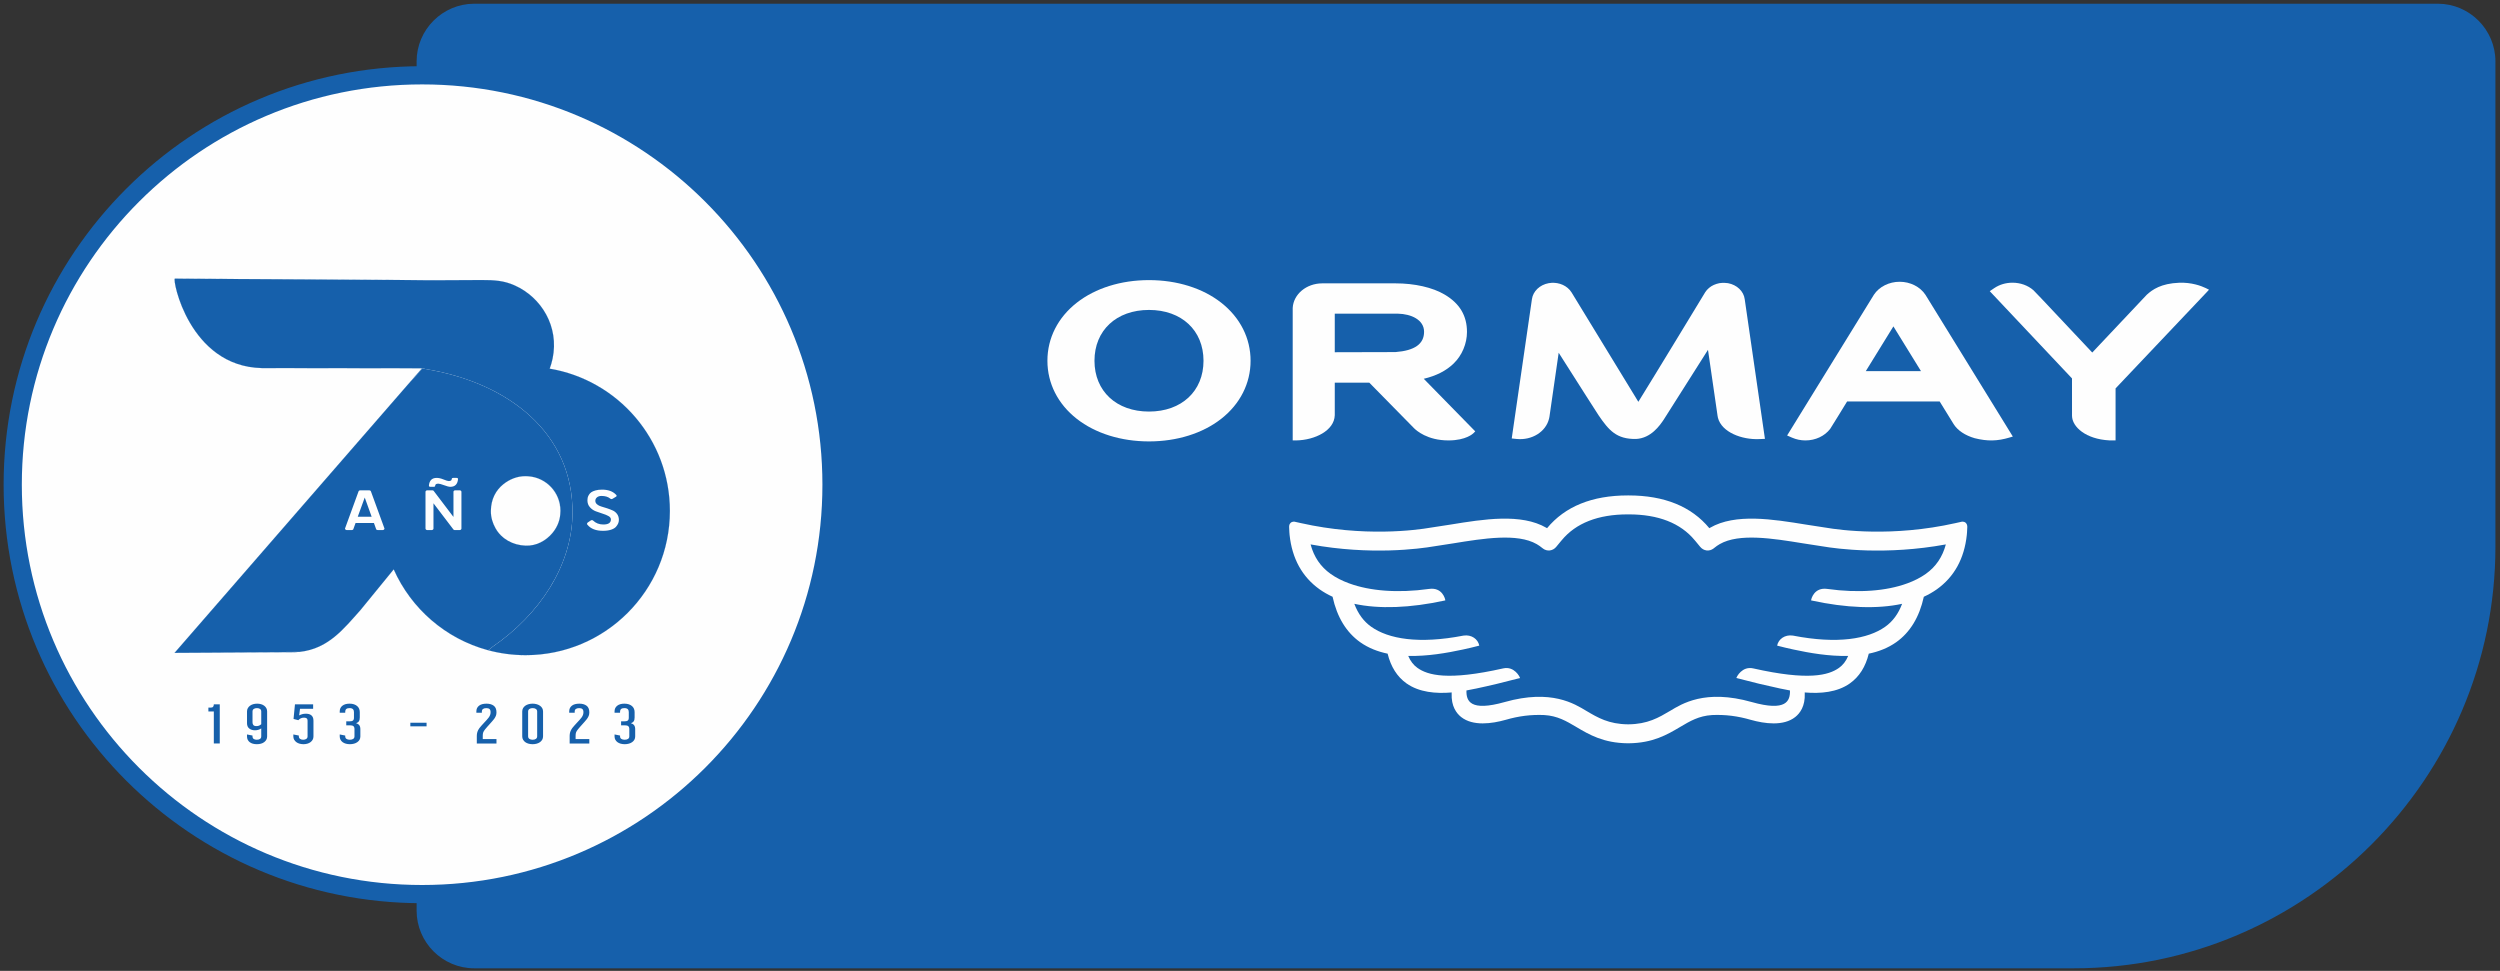 <?xml version="1.0" encoding="UTF-8"?>
<!DOCTYPE svg PUBLIC "-//W3C//DTD SVG 1.1//EN" "http://www.w3.org/Graphics/SVG/1.1/DTD/svg11.dtd">
<!-- Creator: CorelDRAW 2020 (64-Bit) -->
<svg xmlns="http://www.w3.org/2000/svg" xml:space="preserve" width="206mm" height="80mm" version="1.1" style="shape-rendering:geometricPrecision; text-rendering:geometricPrecision; image-rendering:optimizeQuality; fill-rule:evenodd; clip-rule:evenodd"
viewBox="0 0 20600 8000"
 xmlns:xlink="http://www.w3.org/1999/xlink"
 xmlns:xodm="http://www.corel.com/coreldraw/odm/2003">
 <rect x="0" y="0" width="20600" height="8000" fill="#333333" stroke="none"/>
 <defs>
  <style type="text/css">
   <![CDATA[
    .fil2 {fill:#FEFEFE}
    .fil5 {fill:#00AFEF}
    .fil3 {fill:#1660AB}
    .fil1 {fill:#FEFEFE;fill-rule:nonzero}
    .fil4 {fill:#1660AB;fill-rule:nonzero}
    .fil0 {fill:#1660AB;fill-rule:nonzero}
   ]]>
  </style>
    <mask id="id0">
  <linearGradient id="id1" gradientUnits="userSpaceOnUse" x1="3809.28" y1="4790.71" x2="4547.14" y2="3473.16">
   <stop offset="0" style="stop-opacity:0; stop-color:white"/>
   <stop offset="1" style="stop-opacity:1; stop-color:white"/>
  </linearGradient>
     <rect style="fill:url(#id1)" x="1426.57" y="3024.82" width="3300.88" height="2365.8"/>
    </mask>
 </defs>
 <g id="Capa_x0020_1">
  <g id="_2008772011024">
   <path class="fil0" d="M3907.91 30.6l16179.37 0c130.7,0 249.48,53.42 335.53,139.47 86.05,86.05 139.47,204.83 139.47,335.53l0 3998.26c0,955.71 -390.93,1824.49 -1020.72,2454.28 -629.79,629.79 -1498.57,1020.72 -2454.28,1020.72l-13179.37 0c-130.7,0 -249.48,-53.42 -335.53,-139.47 -86.05,-86.05 -139.47,-204.83 -139.47,-335.53l0 -129.6c-1788.37,-84.01 -3212.51,-1560.38 -3212.51,-3369.53 0,-1809.15 1424.14,-3285.52 3212.51,-3369.53l0 -129.6c0,-130.7 53.42,-249.48 139.47,-335.53 86.05,-86.05 204.83,-139.47 335.53,-139.47z"/>
   <path class="fil1" d="M15868.5 4728.82c-43.18,30.79 -94.91,57.2 -153.72,78.67l-1.95 -0.29c0,0.29 -0.07,0.62 -0.14,0.94 -167.77,60.84 -394.29,81.15 -656,44.54 -107.8,-15.3 -132.87,81.99 -133.11,94.74 289.79,63.32 545.55,72.18 749.81,28 -31.01,82.61 -77.2,145.11 -139.45,189.14 -141.5,100.16 -390.86,144.7 -760.6,72.69 -65.92,-9.85 -119.08,28.87 -129.87,82.66 47.05,12.28 92.36,23.19 134.62,32.08 131.2,28.47 292.87,56.69 450.9,52.82 -18,42.73 -43.15,75.53 -76.07,98.75 -84.93,60.16 -249.39,107.17 -706.27,4.09 -91.97,-20.71 -137.67,70.27 -138.86,79.22 128.98,34.27 252.87,63.8 368.17,88.21l0.1 -0.22c23.06,5.08 47.66,10.01 73.23,14.52 2.6,87.32 -31.29,175.46 -314.04,95.78 -386.88,-109.8 -579.31,16.43 -671.96,71.43 -95.94,56.78 -186.38,110.47 -345.28,111.86l-3.26 0c-158.8,-1.39 -249.32,-55.08 -345.17,-111.86 -92.75,-55 -285.09,-181.23 -672.04,-71.43 -282.73,79.68 -316.67,-8.46 -313.97,-95.78 25.6,-4.51 50.09,-9.44 73.23,-14.52l0.02 0.22c115.33,-24.41 239.12,-53.94 368.13,-88.21 -1.13,-8.95 -46.76,-99.93 -138.87,-79.22 -456.84,103.08 -621.18,56.07 -706.18,-4.09 -32.86,-23.22 -58.13,-56.02 -76.13,-98.75 158.08,3.87 319.58,-24.35 450.97,-52.82 42.27,-8.89 87.52,-19.8 134.54,-32.08 -10.9,-53.79 -63.84,-92.51 -129.86,-82.66 -369.72,72.01 -619.08,27.47 -760.5,-72.69 -62.25,-44.03 -108.38,-106.53 -139.48,-189.14 204.25,44.18 459.95,35.32 749.81,-28 -0.24,-12.75 -25.32,-110.04 -133.23,-94.74 -261.61,36.61 -488.08,16.3 -655.88,-44.54 -0.09,-0.32 -0.09,-0.65 -0.15,-0.94l-2.03 0.29c-58.77,-21.47 -110.43,-47.88 -153.62,-78.67 -83.16,-59.16 -137.4,-139.26 -165.12,-242.87 494.16,90.64 897.18,36.32 1015.34,16.07 4.74,-0.67 162.06,-25.09 162.06,-25.09 246.35,-39.96 525.28,-85.31 685.28,6.31 0.57,0.36 0.86,0.56 1.32,0.82 15.8,9.3 27.3,16.93 49.14,34.55 0.68,0.57 1.42,1.03 2.15,1.74 16.01,12.01 36.17,17.68 56.23,15.23 20.91,-2.48 39.59,-13.71 52.98,-30.01 1.52,-1.94 3.2,-4 4.77,-5.96 14.45,-17.62 27.51,-33.37 34.33,-41.55 1.96,-2.24 5.25,-6.09 5.25,-6.09 116.84,-141.63 300.13,-213.49 544.86,-213.49l6.95 0c244.67,0 428.01,71.86 544.83,213.49 0,0 3.34,3.85 5.31,6.09 6.79,8.18 19.9,23.93 34.2,41.55 1.74,1.96 3.28,4.02 4.99,5.96 13.2,16.3 31.85,27.53 52.79,30.01 20.11,2.45 40.24,-3.22 56.32,-15.23 0.71,-0.71 1.45,-1.17 2.1,-1.74 21.83,-17.62 33.3,-25.25 49.14,-34.55 0.49,-0.26 0.85,-0.46 1.25,-0.82 160,-91.62 439.07,-46.27 685.32,-6.31 0,0 157.35,24.42 162.07,25.09 118.17,20.25 521.3,74.57 1015.39,-16.07 -27.73,103.61 -82,183.71 -165.09,242.87zm329.75 -420.29c-16.23,-14.62 -35.65,-9.08 -35.65,-9.08l-50.14 11.18c-517.13,116 -948.07,57.87 -1067.91,37.2l-163.34 -25.16c-272.87,-44.4 -582.28,-94.53 -790.55,26.31 -1.88,1.17 -3.62,2.28 -5.51,3.36 -0.6,-0.74 -1.96,-2.19 -1.96,-2.19l1.9 2.19 0 0.09c-147.83,-179.29 -371.72,-270.05 -665.21,-270.05l-6.95 0c-293.59,0 -517.36,90.76 -665.27,270.05l-0.07 -0.09c0.22,-0.13 2.03,-2.26 2.03,-2.26 -0.07,0.07 -1.42,1.52 -2.03,2.26 -1.81,-1.08 -3.55,-2.19 -5.44,-3.36 -208.37,-120.84 -517.65,-70.71 -790.55,-26.31l-163.41 25.16c-119.69,20.67 -550.71,78.8 -1067.87,-37.2l-50.09 -11.18c0,0 -19.39,-5.54 -35.7,9.08 -12.85,11.79 -11.86,29.54 -12.21,32.11 0.64,33.66 3.95,67.28 3.95,67.28 20.62,195.23 103.93,346.01 247.41,448.31 32.5,23 68.17,43.38 106.76,61.06 36.61,167.37 113.08,293.32 228.14,374.89 67.05,47.36 143.96,77.05 225.5,94.05 26.44,108.18 78.53,190.37 155.44,244.89 104.98,74.29 243.07,85.65 372.67,74.71 -0.23,3.09 -0.49,5.9 -0.52,7.67 -4.56,106.45 40.04,164.51 78.21,194.84 97.67,77.18 253.48,55.04 367,23 108.7,-31.56 209.4,-43.96 317.45,-39.36 109.51,6.55 181.81,49.41 265.51,99.03 104.32,61.84 222.6,131.9 423.66,133.69l5.83 0c200.94,-1.79 319.26,-71.85 423.66,-133.69 83.58,-49.62 155.85,-92.48 265.44,-99.03 108.06,-4.6 208.82,7.8 317.51,39.36 113.56,32.04 269.34,54.18 366.92,-23 38.24,-30.33 82.81,-88.39 78.3,-194.84 -0.15,-1.77 -0.22,-4.58 -0.51,-7.67 129.65,10.94 267.58,-0.42 372.54,-74.71 76.95,-54.52 129.18,-136.71 155.49,-244.89 81.61,-17 158.55,-46.69 225.63,-94.05 115.08,-81.57 191.38,-207.52 228.01,-374.89 38.59,-17.68 74.31,-38.06 106.81,-61.06 143.53,-102.3 226.79,-253.08 247.4,-448.31 0,0 3.36,-33.62 4.08,-67.28 -0.42,-2.57 0.53,-20.32 -12.36,-32.11z"/>
   <path class="fil1" d="M9467.74 2553.88c268.69,0 449.15,168.37 449.15,418.75 0,250.45 -180.46,418.63 -449.15,418.63 -268.66,0 -449.23,-168.18 -449.23,-418.63 0,-250.38 180.57,-418.75 449.23,-418.75zm595.06 -59.59c-153.16,-120.06 -364.47,-186.21 -595.06,-186.21 -230.56,0 -441.85,66.15 -595.06,186.21 -156.07,122.29 -241.98,292.07 -241.98,478.34 0,186.14 85.91,356.14 241.98,478.43 153.29,120.01 364.63,186.14 595.06,186.14 230.49,0 441.77,-66.13 595.06,-186.14 156.04,-122.29 242,-292.29 242,-478.43 0,-186.27 -85.96,-356.05 -242,-478.34z"/>
   <path class="fil1" d="M14376.44 2465.45c-8.3,-65.12 -63.82,-118.68 -137.92,-132.14 0,0 -40.52,-5.81 -71.05,0 -34.08,7.15 -61.86,19.44 -85.51,39.54 -12.07,10.05 -22.58,21.97 -31.07,35.11 -3.94,6.71 -429.73,708.3 -550.95,902.91 -99.19,-161.61 -545.91,-894.16 -550.84,-902.3 -8.98,-13.75 -19.39,-25.67 -31.49,-35.85 -23.8,-20.12 -53.44,-33.71 -85.65,-39.41 0.07,0 -34.3,-7.19 -70.88,0 -73.11,13.4 -128.85,66.24 -138.03,131.78 -2.16,11.02 -146.67,1010.93 -163.15,1124.94l-3.28 22.89 39.6 4.08c126.31,13.06 241.61,-58.73 267.85,-166.94 0.24,-0.96 3.4,-16.77 3.4,-16.77 0.18,-0.91 54.58,-378.13 76,-526.73 158.09,250.27 326.85,512.43 328.68,515.26 84.19,123.19 146.72,197.68 308.63,195.18 124.18,-5.91 196.62,-112.64 227.54,-158.14 0,0 272.87,-430.05 365.47,-576.45 14,96.62 78.88,543.79 78.88,543.79 0,0 2.05,10.55 3.23,16.65 30.6,118.74 197.24,181.84 340.71,175.2l46.44 -1.96c0,0 -166.3,-1149.04 -166.61,-1150.64z"/>
   <path class="fil1" d="M15829.05 3058.28l-455.01 0c32.75,-53.11 197.62,-320.47 227.54,-368.91 29.89,48.44 194.91,316.07 227.47,368.91zm508.04 135.43l-471.29 -764.47c-43.94,-66.52 -125.16,-107.49 -212.62,-107.49 -87.28,0 -168.47,40.76 -211.92,106.39 -0.39,0.59 -715.44,1160.31 -715.44,1160.31l40.09 17.53c34.79,15.3 72.04,23.08 110.92,23.08 82.35,0 158.63,-35.65 204.01,-95.42 7.45,-10.01 111.92,-180.59 139.15,-225.32l763.03 0c11.72,19.06 115.3,186.9 115.3,186.9 32.68,51.68 94.17,92.72 173.17,115.55 104.02,26.14 186.82,24.54 286.57,-5.37l27.66 -8.29 -248.63 -403.4z"/>
   <path class="fil1" d="M18175.73 2373.85c-38.18,-18.26 -117.47,-48.08 -219.85,-44 -147.99,5.74 -220.56,56.24 -267.34,99.68 -5.9,5.52 -326.19,345.64 -448.38,475.36 -471.74,-502.57 -481.33,-510.59 -484.59,-513.29 -45.53,-39.88 -107.14,-62.14 -172.82,-62.14 -54.94,0 -106.82,15.51 -150.11,44.69l-37 25.18c0,0 665.69,706.33 677.6,718.86 0,263.69 0.17,308.14 0.17,308.14 1.1,92.13 114.87,192.18 306.56,202.44 1.06,0.07 52.37,0.22 52.37,0.22l0 -428.59c69.21,-73.04 747.68,-787.96 751.7,-793.35l18.17 -19.83 -26.48 -13.37z"/>
   <path class="fil1" d="M10998.47 2902.44l0 -317.71 520.64 0c106.92,2.16 215.26,49.11 215.26,149.18 0,100.28 -77,154.92 -235.32,167.21 0,0 -464.6,1.25 -500.58,1.32zm733.23 218.7c102.56,-24.15 185.86,-66.54 247.01,-126.46 68.38,-66.29 109.22,-163.28 109.22,-259.25 0,-134.11 -60.11,-234.89 -183.83,-308.08 -99.07,-58.87 -247.06,-92.57 -405.9,-92.57l-603.2 0c-130.53,0.56 -237.23,89.53 -243.13,202.8l0 1091.48 29.47 -0.07c153.15,-2.7 313.43,-80.93 317.13,-207.76l0 -268.35c37.9,0.08 284.51,0.22 284.51,0.22 11.24,11.21 368.65,375.19 368.65,375.19 16.62,16.94 108.7,101.8 286.03,100.7 142.92,-0.35 200.6,-56.61 203.01,-59l15.4 -15.54c0,0 -374.51,-382.36 -424.37,-433.31z"/>
   <circle class="fil2" cx="3478.29" cy="3993.96" r="3373.44"/>
   <path class="fil0" d="M3478.29 545.52c952.25,0 1814.38,385.99 2438.42,1010.02 624.03,624.04 1010.02,1486.17 1010.02,2438.42 0,952.26 -385.98,1814.38 -1010.02,2438.42 -624.04,624.03 -1486.17,1010.02 -2438.42,1010.02 -952.26,0 -1814.38,-385.98 -2438.42,-1010.02 -624.04,-624.04 -1010.02,-1486.16 -1010.02,-2438.42 0,-952.25 385.99,-1814.38 1010.02,-2438.42 624.04,-624.04 1486.16,-1010.02 2438.42,-1010.02zm2332.36 1116.08c-596.9,-596.89 -1421.52,-966.08 -2332.36,-966.08 -910.85,0 -1735.47,369.19 -2332.36,966.08 -596.89,596.9 -966.08,1421.52 -966.08,2332.36 0,910.85 369.19,1735.47 966.08,2332.36 596.89,596.89 1421.51,966.08 2332.36,966.08 910.84,0 1735.46,-369.19 2332.36,-966.08 596.89,-596.89 966.08,-1421.51 966.08,-2332.36 0,-910.84 -369.19,-1735.46 -966.08,-2332.36z"/>
   <path class="fil3" d="M4529.12 3037.9c562.13,94.28 990.5,583.07 990.5,1171.99 0,656.39 -532.11,1188.5 -1188.5,1188.5 -108,0 -212.6,-14.45 -312.05,-41.44 16.51,-1.63 28.12,-19.75 42.1,-29.33 382.55,-262.57 651.11,-665.9 656.19,-1093.02 7.9,-662.36 -522.95,-1081.88 -1216.28,-1194.68 -6.83,-1.12 -15.95,-8.43 -20.61,-3.26l-123.6 136.94 120.97 -139.12 -1320.96 -1.66c-600.72,-13.25 -738.71,-736.71 -715.79,-736.71l1899.27 11.42c207.85,4.08 419.82,0.35 628.1,0.13 106.78,-0.11 183.18,4.34 273.48,44.75 218.44,97.76 366.45,337.81 311.34,602.19 -6.39,30.64 -14.52,58.07 -24.16,83.3zm-2059.41 2333.29c-29.58,3.23 -60.88,4.31 -94.14,2.91l-609.66 3.51 703.8 -6.42z"/>
   <path class="fil3" d="M4019.07 5356.95c-347.16,-94.23 -631.18,-341.84 -774.81,-665.59l-273.53 334.92c-138.25,154.56 -264.58,319.07 -501.02,344.91l-703.8 6.42 -327.17 1.89 1918.13 -2205.9 123.6 -136.94c4.66,-5.17 13.78,2.14 20.61,3.26 693.33,112.8 1224.18,532.32 1216.28,1194.68 -5.08,427.12 -273.64,830.45 -656.19,1093.02 -13.98,9.58 -25.59,27.7 -42.1,29.33zm312.05 -1433.62c7.94,0.06 15.79,0.43 23.54,1.1 147.44,10.83 263.7,133.87 263.7,284.08 0,10.47 -0.58,20.81 -1.68,30.99 -5.26,59.95 -29.97,111.24 -64.38,152.58 -53.64,64.43 -133.16,107.59 -221.18,104.36 -105.67,-3.89 -199.03,-55.2 -248.52,-143.8 -22.45,-40.19 -38.74,-88.48 -38.04,-142.75 1.27,-97.13 40.6,-169.89 102.88,-219.96 49.27,-39.6 112.85,-67.1 183.68,-66.6z"/>
   <path class="fil4" d="M4529.64 3037.6c283.16,47.61 532.35,195.28 709.95,405.42 174.94,207 280.41,474.61 280.41,766.87 0,328.3 -133.07,625.52 -348.22,840.66 -215.14,215.15 -512.36,348.22 -840.66,348.22 -238.77,0 -461.08,-70.4 -647.34,-191.56 -192.02,-124.92 -345.72,-303.8 -439.61,-515.14l-273.16 334.46c-11.3,12.63 -22.54,25.36 -33.77,38.07 -143.11,161.97 -284.09,321.54 -561.69,309.88l-937.64 5.4 2039.1 -2345.02 -1320.13 -1.66c-403.75,-8.91 -598.58,-338.43 -676.03,-553.81 -16.35,-45.48 -27.47,-85.87 -34.22,-117.07 -6.75,-31.23 -9.13,-53.29 -7.99,-62.07 0.38,-2.97 1.21,-4.52 2.45,-4.52l1899.28 11.42c143.59,2.82 289.15,1.91 434.09,1.01 64.87,-0.4 129.61,-0.81 194,-0.88 53.41,-0.05 99.22,1.03 142.97,7.18 43.77,6.16 85.48,17.38 130.66,37.6 112.92,50.54 207.03,139.07 264.03,249.32 53.35,103.18 74.19,225.4 47.53,353.3 -3.19,15.33 -6.83,29.85 -10.87,43.71 -3.99,13.7 -8.38,26.73 -13.14,39.21zm709.37 405.91c-177.58,-210.12 -426.79,-357.75 -709.95,-405.24l-0.46 -0.08 0.17 -0.43c4.82,-12.61 9.26,-25.76 13.29,-39.58 4.03,-13.83 7.66,-28.34 10.85,-43.65 26.62,-127.72 5.81,-249.77 -47.46,-352.8 -56.93,-110.1 -150.91,-198.51 -263.66,-248.97 -45.12,-20.19 -86.76,-31.4 -130.46,-37.55 -43.72,-6.14 -89.5,-7.23 -142.87,-7.17 -64.39,0.07 -129.13,0.47 -193.99,0.88 -144.96,0.9 -290.52,1.8 -434.11,-1.01l-1899.27 -11.42c-0.8,0 -1.37,1.32 -1.7,3.85 -1.13,8.71 1.25,30.67 7.98,61.82 6.75,31.18 17.86,71.54 34.2,116.98 77.37,215.18 272.01,544.41 675.32,553.3l1321.78 1.66 -2039.09 2345.02 936 -5.4c277.24,11.65 418.1,-147.78 561.09,-309.63 11.21,-12.69 22.44,-25.39 33.77,-38.05l273.92 -335.4 0.25 0.57c93.81,211.44 247.51,390.41 439.58,515.36 186.14,121.09 408.31,191.44 646.93,191.44 328.09,0 625.12,-132.99 840.13,-347.99 215,-215.01 347.99,-512.04 347.99,-840.13 0,-292.08 -105.4,-559.51 -280.23,-766.38zm-907.89 479.45c33.19,0.23 64.79,5.94 93.96,16.02 30.78,10.64 58.86,26.14 83.23,45.21 33.25,26.01 60.95,59.23 80.21,98.85 17.96,36.94 28.58,79.44 29.53,126.84 0.69,34.71 -5.05,66.84 -15.57,96.16 -11.57,32.25 -28.93,61.11 -49.89,86.28 -27.76,33.34 -62.43,60.99 -101.62,79.48 -36.66,17.3 -77.27,26.58 -119.87,25.02 -53.5,-1.97 -103.86,-16.09 -146.98,-41.04 -42.13,-24.38 -77.36,-59.11 -101.85,-102.96 -11.95,-21.38 -22.15,-45.06 -28.98,-70.7 -6.03,-22.62 -9.43,-46.77 -9.1,-72.24 0.61,-47.07 10.15,-88.44 26.91,-124.27 17.87,-38.2 43.93,-70.11 76.11,-95.98 25.8,-20.73 55.52,-38.15 88.15,-49.98 29.75,-10.79 61.93,-16.93 95.76,-16.69zm93.71 16.74c-29.09,-10.06 -60.61,-15.76 -93.72,-15.99 -33.73,-0.24 -65.82,5.89 -95.5,16.65 -32.54,11.8 -62.19,29.18 -87.93,49.86 -32.09,25.8 -58.08,57.62 -75.89,95.71 -16.72,35.74 -26.24,77 -26.85,123.96 -0.33,25.39 3.07,49.48 9.08,72.03 6.81,25.59 16.99,49.2 28.91,70.53 24.42,43.73 59.55,78.36 101.57,102.68 43.01,24.88 93.25,38.97 146.63,40.93 42.47,1.56 82.96,-7.7 119.51,-24.94 39.1,-18.44 73.68,-46.03 101.37,-79.28 20.9,-25.11 38.22,-53.89 49.76,-86.06 10.49,-29.24 16.21,-61.27 15.52,-95.89 -0.94,-47.28 -11.54,-89.68 -29.45,-126.53 -19.21,-39.5 -46.84,-72.63 -80,-98.58 -24.31,-19.01 -52.31,-34.47 -83.01,-45.08z"/>
   <path class="fil4" d="M1737.35 5830.66c8.88,0 15.2,-2.41 18.92,-7.21 3.72,-4.8 5.6,-11.33 5.6,-19.56l49.03 0 0 322.53 -49.03 0 0 -264.04 -44.77 0 0 -31.72 20.25 0zm378.53 264.87c11.37,0 20.34,-2.34 26.91,-7.01 6.58,-4.66 9.86,-11.67 9.86,-21l0 -65.5c-7.1,4.94 -15.01,8.79 -23.71,11.53 -8.71,2.75 -18.21,4.12 -28.52,4.12 -18.12,0 -33.49,-4.8 -46.1,-14.41 -12.61,-9.62 -18.92,-24.31 -18.92,-44.08l0 -97.21c0,-9.89 2.23,-18.75 6.66,-26.57 4.44,-7.82 10.4,-14.56 17.86,-20.19 7.45,-5.62 16.26,-9.89 26.38,-12.77 10.12,-2.88 21.05,-4.32 32.78,-4.32 11.37,0 22.03,1.44 31.97,4.32 9.95,2.88 18.66,7.15 26.12,12.77 7.46,5.63 13.33,12.37 17.59,20.19 4.26,7.82 6.39,16.69 6.39,26.57l0 206.37c0,9.88 -2.13,18.75 -6.39,26.57 -4.26,7.82 -10.13,14.56 -17.59,20.18 -7.46,5.63 -16.35,9.89 -26.65,12.77 -10.3,2.88 -21.67,4.33 -34.11,4.33 -24.87,0 -44.59,-5.7 -59.16,-17.1 -14.56,-11.39 -21.85,-26.98 -21.85,-46.75l0 -16.48 45.3 9.06 0 6.6c0,9.32 3.12,16.34 9.33,21 6.21,4.67 14.83,7.01 25.85,7.01zm-35.18 -143.76c0,9.59 2.41,17.23 7.2,22.86 4.79,5.62 13.23,8.44 25.31,8.44 8.18,0 15.37,-1.3 21.59,-3.91 6.22,-2.61 12.17,-6.52 17.85,-11.74l0 -104.63c0,-9.34 -3.29,-16.34 -9.86,-21.01 -6.57,-4.66 -15.19,-7 -25.85,-7 -10.65,0 -19.36,2.34 -26.11,7 -6.75,4.67 -10.13,11.68 -10.13,21.01l0 88.98zm499.51 -147.88l0 36.66 -108.19 0 -6.93 54.37c7.11,-3.84 15.19,-7.14 24.25,-9.89 9.06,-2.74 19.28,-4.12 30.65,-4.12 8.53,0 16.52,0.9 23.98,2.68 7.46,1.79 14.13,4.88 19.99,9.27 5.86,4.39 10.48,10.3 13.86,17.71 3.37,7.42 5.06,16.76 5.06,28.01l0 129.76c0,9.88 -2.14,18.74 -6.4,26.57 -4.26,7.82 -10.13,14.56 -17.58,20.18 -7.46,5.63 -16.17,9.89 -26.12,12.77 -9.95,2.88 -20.61,4.33 -31.98,4.33 -11.72,0 -22.65,-1.44 -32.78,-4.33 -10.12,-2.88 -18.92,-7.14 -26.38,-12.77 -7.46,-5.62 -13.41,-12.36 -17.85,-20.18 -4.44,-7.83 -6.66,-16.68 -6.66,-26.57l0 -16.48 45.3 9.06 0 6.6c0,9.05 3.38,15.99 10.13,20.8 6.74,4.8 15.27,7.21 25.58,7.21 10.66,0 19.36,-2.41 26.11,-7.21 6.75,-4.81 10.13,-11.74 10.13,-20.8l0 -129.35c0,-9.06 -2.58,-15.45 -7.73,-19.15 -5.15,-3.71 -12.35,-5.56 -21.58,-5.56 -11.02,0 -20.35,2.06 -27.98,6.18 -7.64,4.11 -13.95,9.06 -18.92,14.82l-39.44 -10.29 11.72 -120.28 149.76 0zm300.19 -5.77c13.85,0 26.02,1.78 36.5,5.35 10.49,3.57 19.28,8.45 26.39,14.63 7.1,6.18 12.43,13.52 15.99,22.03 3.55,8.52 5.32,17.72 5.32,27.6l0 44.9c0,13.18 -2.48,23.41 -7.46,30.69 -4.97,7.28 -12.61,12.56 -22.91,15.86 11.37,3.3 20.07,8.79 26.11,16.48 6.04,7.69 9.06,18.67 9.06,32.95l0 60.14c0,9.89 -2.22,18.74 -6.66,26.57 -4.44,7.83 -10.57,14.49 -18.39,19.98 -7.81,5.49 -16.96,9.68 -27.45,12.56 -10.48,2.89 -21.76,4.33 -33.84,4.33 -12.08,0 -23.27,-1.44 -33.58,-4.33 -10.3,-2.88 -19.18,-7.14 -26.64,-12.77 -7.47,-5.63 -13.24,-12.35 -17.33,-20.18 -4.08,-7.83 -6.12,-16.68 -6.12,-26.57l0 -16.48 45.3 9.06 0 6.6c0,9.33 3.46,16.34 10.39,21 6.93,4.67 16.08,7.01 27.45,7.01 11.72,0 21.05,-2.34 27.98,-7.01 6.93,-4.66 10.39,-11.67 10.39,-21l0 -59.32c0,-11.53 -2.84,-19.7 -8.53,-24.51 -5.68,-4.81 -15.63,-7.21 -29.84,-7.21l-29.31 0 0 -32.54 26.11 0c13.5,0 23.1,-2.2 28.78,-6.59 5.69,-4.4 8.53,-12.22 8.53,-23.48l0 -46.55c0,-10.16 -2.84,-18.12 -8.53,-23.89 -5.68,-5.77 -15.1,-8.65 -28.25,-8.65 -12.08,0 -20.96,2.54 -26.64,7.62 -5.69,5.08 -8.53,12.43 -8.53,22.04l0 8.24 -45.3 0 0 -10.71c0,-19.78 7.28,-35.36 21.85,-46.76 14.56,-11.39 34.28,-17.09 59.16,-17.09zm634.57 156.94l0 30.07 -133.77 0 0 -30.07 133.77 0zm493.34 -156.94c24.87,0 44.86,5.63 59.96,16.89 15.1,11.26 22.65,29.38 22.65,54.37 0,11.53 -1.69,21.35 -5.06,29.45 -3.38,8.1 -8.09,16.41 -14.13,24.92 -4.62,6.05 -10.12,12.71 -16.52,19.98 -6.39,7.28 -13.06,14.76 -19.99,22.45 -6.92,7.69 -13.67,15.24 -20.25,22.66 -6.57,7.41 -12.52,14.42 -17.85,21.01 -3.91,4.94 -7.11,9.4 -9.6,13.38 -2.48,3.99 -4.44,7.9 -5.86,11.74 -1.42,3.85 -2.4,7.97 -2.93,12.36 -0.53,4.4 -0.8,9.61 -0.8,15.65l0 26.78 112.99 0 0 36.66 -162.02 0 0 -63.44c0,-10.43 1.51,-20.8 4.53,-31.1 3.02,-10.29 8.62,-21.07 16.79,-32.33 4.62,-6.04 10.3,-12.84 17.05,-20.39 6.75,-7.55 13.68,-15.17 20.79,-22.86 7.1,-7.69 14.12,-15.24 21.05,-22.66 6.93,-7.41 12.7,-14.28 17.32,-20.6 6.04,-8.23 10.22,-15.92 12.53,-23.06 2.31,-7.14 3.46,-14.42 3.46,-21.83 0,-12.36 -3.02,-21.01 -9.06,-25.96 -6.04,-4.94 -14.75,-7.41 -26.12,-7.41 -11.72,0 -20.78,2.33 -27.18,7 -6.39,4.67 -9.59,11.67 -9.59,21.01l0 9.89 -45.3 0 0 -10.71c0,-19.78 7.19,-35.36 21.58,-46.76 14.39,-11.39 34.91,-17.09 61.56,-17.09zm466.47 269.4c0,10.15 -2.23,19.22 -6.66,27.18 -4.44,7.96 -10.58,14.77 -18.39,20.39 -7.82,5.63 -16.97,9.89 -27.45,12.77 -10.48,2.89 -21.58,4.33 -33.31,4.33 -12.08,0 -23.36,-1.45 -33.84,-4.33 -10.48,-2.88 -19.55,-7.14 -27.18,-12.77 -7.64,-5.62 -13.69,-12.43 -18.13,-20.39 -4.43,-7.96 -6.66,-17.02 -6.66,-27.18l0 -204.73c0,-10.16 2.23,-19.22 6.66,-27.19 4.44,-7.96 10.49,-14.69 18.13,-20.18 7.63,-5.49 16.7,-9.75 27.18,-12.77 10.48,-3.02 21.76,-4.53 33.84,-4.53 11.73,0 22.83,1.51 33.31,4.53 10.48,3.02 19.63,7.28 27.45,12.77 7.81,5.49 13.95,12.22 18.39,20.18 4.43,7.97 6.66,17.03 6.66,27.19l0 204.73zm-123.12 -0.42c0,9.33 3.47,16.41 10.4,21.22 6.92,4.8 15.9,7.21 26.91,7.21 11.01,0 19.99,-2.41 26.91,-7.21 6.93,-4.81 10.4,-11.88 10.4,-21.22l0 -203.9c0,-9.33 -3.47,-16.41 -10.4,-21.21 -6.92,-4.81 -15.9,-7.21 -26.91,-7.21 -11.01,0 -19.99,2.4 -26.91,7.21 -6.93,4.8 -10.4,11.88 -10.4,21.21l0 203.9zm421.7 -268.98c24.87,0 44.86,5.63 59.96,16.89 15.1,11.25 22.65,29.38 22.65,54.37 0,11.53 -1.69,21.36 -5.06,29.45 -3.37,8.1 -8.09,16.41 -14.13,24.92 -4.62,6.05 -10.13,12.71 -16.52,19.98 -6.39,7.28 -13.06,14.77 -19.98,22.45 -6.93,7.69 -13.69,15.25 -20.26,22.66 -6.57,7.41 -12.52,14.42 -17.85,21.01 -3.91,4.94 -7.11,9.41 -9.59,13.38 -2.49,3.98 -4.45,7.9 -5.87,11.74 -1.42,3.85 -2.4,7.97 -2.93,12.36 -0.53,4.4 -0.8,9.62 -0.8,15.65l0 26.78 112.99 0 0 36.66 -162.02 0 0 -63.44c0,-10.43 1.51,-20.8 4.53,-31.1 3.02,-10.29 8.62,-21.07 16.79,-32.33 4.62,-6.04 10.31,-12.84 17.05,-20.39 6.75,-7.55 13.68,-15.17 20.79,-22.86 7.1,-7.69 14.13,-15.25 21.05,-22.66 6.93,-7.41 12.7,-14.28 17.32,-20.6 6.04,-8.23 10.22,-15.93 12.53,-23.06 2.3,-7.14 3.46,-14.42 3.46,-21.83 0,-12.36 -3.02,-21.02 -9.06,-25.96 -6.04,-4.93 -14.74,-7.41 -26.11,-7.41 -11.73,0 -20.79,2.34 -27.19,7 -6.39,4.67 -9.59,11.68 -9.59,21.01l0 9.89 -45.3 0 0 -10.71c0,-19.78 7.2,-35.36 21.58,-46.76 14.39,-11.39 34.91,-17.09 61.56,-17.09zm371.6 0c13.86,0 26.03,1.78 36.51,5.35 10.48,3.57 19.27,8.45 26.38,14.63 7.11,6.18 12.44,13.53 15.99,22.03 3.55,8.51 5.33,17.73 5.33,27.6l0 44.9c0,13.17 -2.49,23.42 -7.46,30.69 -4.97,7.27 -12.62,12.56 -22.92,15.86 11.37,3.3 20.08,8.79 26.12,16.48 6.03,7.68 9.06,18.68 9.06,32.95l0 60.14c0,9.88 -2.23,18.74 -6.67,26.57 -4.44,7.83 -10.57,14.49 -18.38,19.98 -7.82,5.49 -16.97,9.68 -27.45,12.56 -10.48,2.89 -21.76,4.33 -33.84,4.33 -12.08,0 -23.28,-1.45 -33.58,-4.33 -10.3,-2.87 -19.19,-7.14 -26.65,-12.77 -7.46,-5.63 -13.24,-12.36 -17.32,-20.18 -4.08,-7.82 -6.13,-16.68 -6.13,-26.57l0 -16.48 45.3 9.06 0 6.6c0,9.32 3.47,16.34 10.4,21 6.92,4.67 16.07,7.01 27.44,7.01 11.73,0 21.05,-2.34 27.98,-7.01 6.93,-4.66 10.4,-11.67 10.4,-21l0 -59.32c0,-11.53 -2.85,-19.7 -8.53,-24.51 -5.69,-4.81 -15.65,-7.21 -29.85,-7.21l-29.31 0 0 -32.54 26.11 0c13.51,0 23.11,-2.2 28.79,-6.59 5.67,-4.39 8.52,-12.22 8.52,-23.48l0 -46.55c0,-10.16 -2.84,-18.12 -8.52,-23.89 -5.69,-5.77 -15.11,-8.65 -28.25,-8.65 -12.08,0 -20.97,2.54 -26.65,7.62 -5.68,5.08 -8.53,12.44 -8.53,22.04l0 8.24 -45.3 0 0 -10.71c0,-19.78 7.28,-35.36 21.85,-46.76 14.57,-11.39 34.29,-17.09 59.16,-17.09z"/>
   <path class="fil5" style="mask:url(#id0)" d="M3297.09 3239.83l183.38 -203.17c4.66,-5.17 13.78,2.14 20.61,3.26 693.33,112.8 1224.18,532.32 1216.28,1194.68 -5.08,427.12 -273.64,830.45 -656.19,1093.02 -14.59,10 -26.6,29.3 -44.3,29.45l-2580.3 23.55 1860.52 -2140.79zm1033.4 685.32c157.32,0 284.86,127.54 284.86,284.87 0,157.32 -127.54,284.85 -284.86,284.85 -157.33,0 -284.86,-127.53 -284.86,-284.85 0,-157.33 127.53,-284.87 284.86,-284.87z"/>
   <path class="fil1" d="M2971.29 4040.22l68.31 0c8.48,0 14.59,2.61 16.74,8.49l111.84 306.54c0,3.02 -1.45,5.85 -4.36,8.49 -2.9,2.63 -6.14,3.95 -9.7,3.95l-42.2 0c-6.24,0 -10.78,-2.52 -12.72,-7.91l-18.08 -50.34 -151.35 0 -18.08 50.34c-1.94,5.39 -6.48,7.91 -12.73,7.91l-42.19 0c-3.57,0 -6.81,-1.32 -9.71,-3.95 -2.9,-2.64 -4.36,-5.47 -4.36,-8.49l111.84 -306.54c2.15,-5.88 8.26,-8.49 16.75,-8.49zm34.15 59.39l-57.59 158.36 114.52 0 -56.93 -158.36zm730.47 262.99l-164.08 -215.48 0 208.7c0,3.01 -1.45,5.75 -4.35,8.2 -2.9,2.45 -5.92,3.67 -9.04,3.67l-38.85 0c-3.12,0 -6.14,-1.22 -9.04,-3.67 -2.9,-2.45 -4.35,-5.19 -4.35,-8.2l0 -303.72c0,-3.02 1.45,-5.75 4.35,-8.2 2.9,-2.45 5.92,-3.68 9.04,-3.68l44.2 0c4.47,0 7.59,1.86 10.05,5.09l162.73 214.36 0 -207.57c0,-3.02 1.46,-5.75 4.36,-8.2 2.9,-2.45 5.91,-3.68 9.04,-3.68l38.84 0c3.13,0 6.14,1.23 9.04,3.68 2.9,2.45 4.36,5.18 4.36,8.2l0 303.72c0,3.01 -1.46,5.75 -4.36,8.2 -2.9,2.45 -5.91,3.67 -9.04,3.67l-42.86 0c-4.46,0 -7.58,-1.85 -10.04,-5.09zm-25.45 -351.22c-11.62,-0.09 -28.8,-4.81 -51.57,-13.29 -22.77,-8.49 -38.62,-12.73 -47.55,-12.73 -8.48,0 -14.84,1.41 -19.08,4.24 -4.25,2.83 -5.9,8.09 -7.04,15.56 -0.65,4.3 -4.91,6.22 -10.71,6.22l-28.13 0c-8.03,0 -12.7,-3.62 -12.05,-10.75 3.81,-41.91 25.67,-62.78 63.62,-62.78 16.96,0 35.94,4.34 56.92,13.01 20.99,8.67 35.05,13.01 42.19,13.01 8.49,0 14.85,-1.42 19.09,-4.24 4.24,-2.83 5.89,-8.09 7.03,-15.56 0.66,-4.3 4.91,-6.22 10.72,-6.22l28.12 0c8.04,0 12.71,3.61 12.06,10.75 -3.82,41.91 -25.68,63.07 -63.62,62.78zm1365.83 65.04c3.16,3.36 4.68,5.84 4.68,7.35 0,4.15 -1.38,6.9 -4.01,8.49l-28.13 16.96c-4.29,2.59 -7.81,3.4 -10.05,3.4 -4.46,0 -7.6,-1.96 -10.71,-4.53 -17.92,-14.81 -42.19,-21.49 -71.66,-21.49 -15.63,0 -28.02,3.87 -37.17,11.59 -9.15,7.73 -13.73,17.25 -13.73,28.57 0,11.31 4.8,21.02 14.4,29.12 9.6,8.11 21.54,14.14 35.83,18.1 14.29,3.96 29.91,8.77 46.88,14.43 16.96,5.65 32.59,11.68 46.88,18.09 14.28,6.41 26.23,16.31 35.83,29.7 9.6,13.38 14.4,29.31 14.4,47.79 0,9.43 -1.79,18.66 -5.36,27.71 -3.57,9.05 -9.6,18.57 -18.08,28.56 -8.49,10 -21.99,18.1 -40.52,24.32 -18.53,6.23 -40.96,9.34 -67.31,9.34 -57.59,0 -100.21,-16.61 -127.91,-49.78 -2.21,-2.65 -3.35,-5.27 -3.35,-7.91 0,-4.53 2.24,-8.3 6.7,-11.31l23.44 -15.84c3.5,-2.37 7.14,-3.39 10.72,-3.39 3.12,0 6.18,0.95 8.7,3.39 22.49,21.7 50.68,32.8 85.05,32.8 41.53,0 62.29,-13.95 62.29,-41.85 0,-10.93 -6.7,-20.17 -20.1,-27.71 -13.39,-7.54 -29.46,-14.14 -48.21,-19.8 -18.75,-5.66 -37.62,-12.16 -56.59,-19.51 -18.98,-7.35 -35.16,-18.67 -48.56,-33.94 -13.39,-15.27 -20.09,-34.03 -20.09,-56.27 0,-7.54 0.67,-14.61 2.01,-21.21 1.34,-6.6 4.47,-14.24 9.38,-22.91 4.91,-8.67 11.49,-16.02 19.75,-22.06 8.26,-6.03 20.1,-11.21 35.5,-15.55 15.4,-4.34 33.37,-6.5 53.91,-6.5 50.45,0 88.88,13.91 115.19,41.85z"/>
  </g>
 </g>
</svg>
